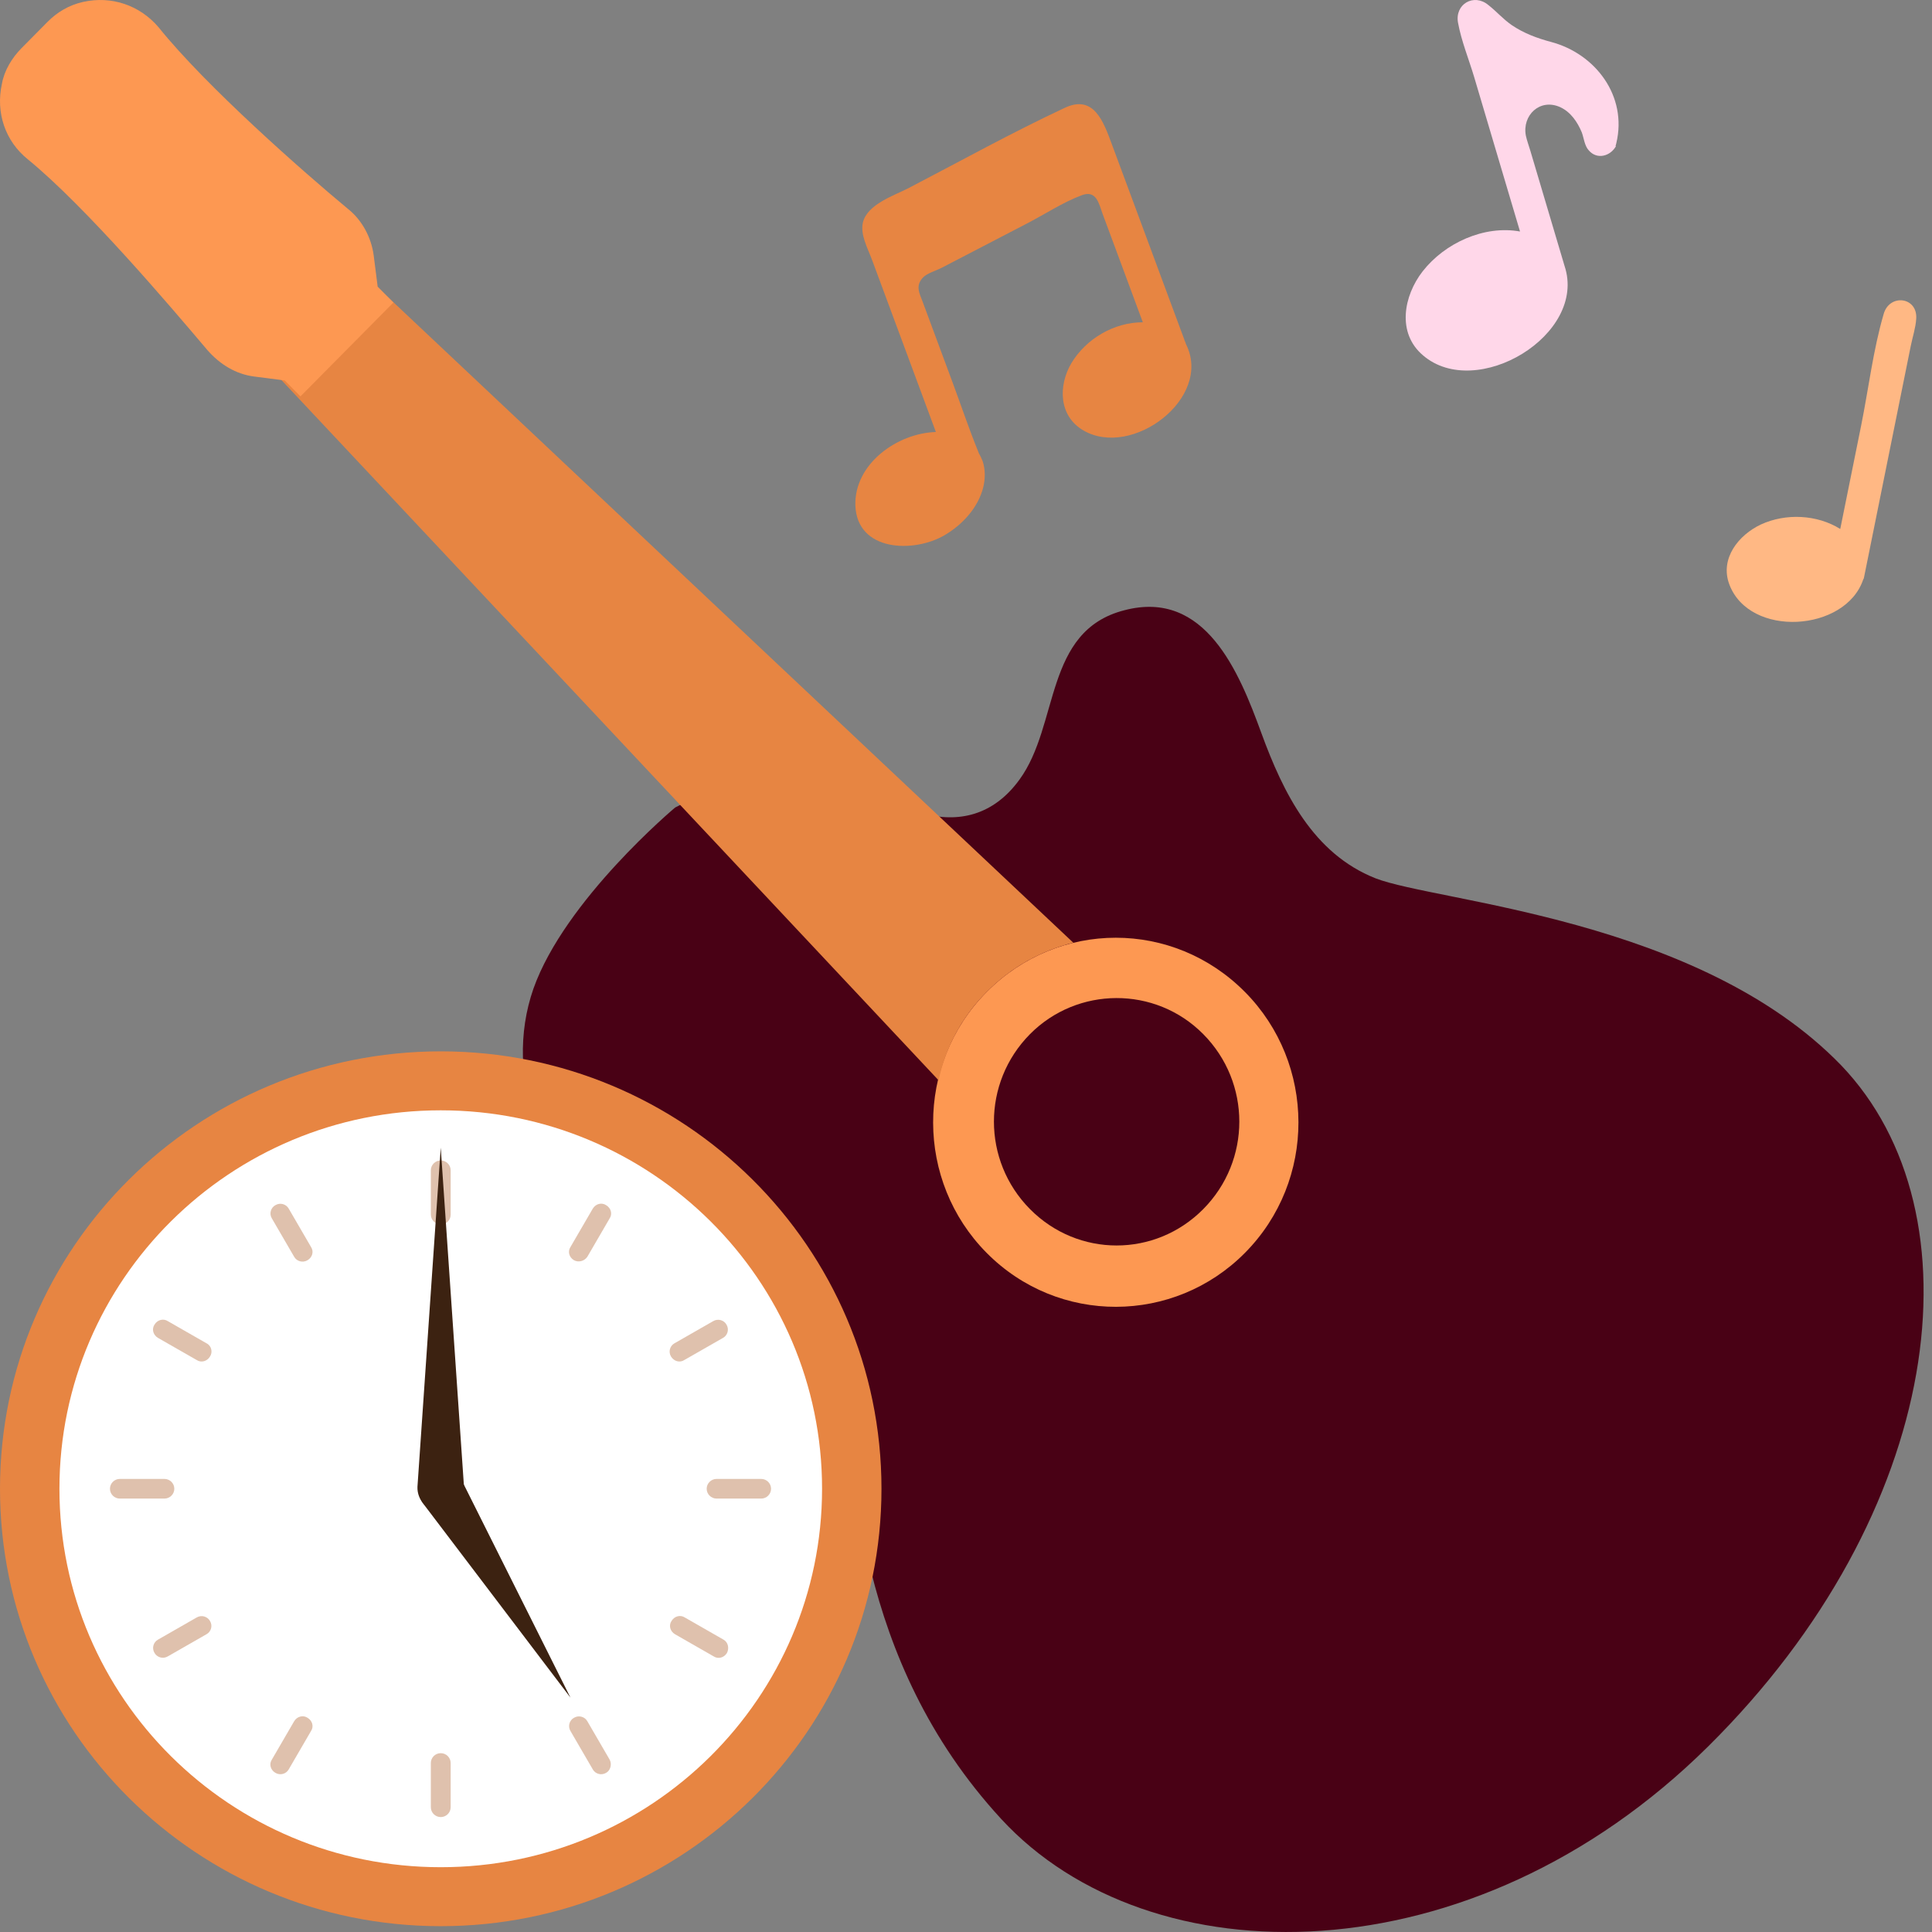 <svg width="80" height="80" viewBox="0 0 80 80" fill="none" xmlns="http://www.w3.org/2000/svg">
<rect x="0" y="0" width="80" height="80" fill="#808080" stroke="none"/>
<g clip-path="url(#clip0_303_1030)">
<path d="M27.957 33.437C27.957 33.437 23.39 37.257 22.086 40.945C20.814 44.6 22.412 48.914 25.804 51.087C29.197 53.26 34.481 54.051 34.938 57.343C35.394 60.636 35.329 68.671 41.461 75.323C47.594 81.974 60.935 82.007 70.721 72.326C80.506 62.645 82.105 50.231 76.233 44.106C70.329 38.014 59.5 37.356 56.955 36.368C54.379 35.347 53.139 32.844 52.226 30.342C51.312 27.839 49.91 24.382 46.55 25.271C43.223 26.127 43.875 30.012 42.212 32.285C40.059 35.248 36.406 33.602 33.698 30.539L27.957 33.437Z" fill="#490115"/>
<path d="M51.552 41.077C54.487 44.04 54.52 48.881 51.552 51.877C48.616 54.841 43.821 54.874 40.853 51.877C37.917 48.914 37.884 44.073 40.853 41.077C43.821 38.08 48.583 38.08 51.552 41.077Z" fill="#FD9852"/>
<path d="M49.825 42.822C51.815 44.831 51.815 48.057 49.825 50.066C47.835 52.075 44.638 52.075 42.649 50.066C40.659 48.057 40.659 44.831 42.649 42.822C44.606 40.846 47.835 40.813 49.825 42.822Z" fill="#490115"/>
<path d="M44.442 39.035C43.137 39.364 41.898 40.023 40.854 41.077C39.81 42.13 39.158 43.382 38.864 44.732L9.475 13.416L13.226 9.629L44.442 39.035Z" fill="#E78542"/>
<path d="M3.439 0.08C2.852 0.212 2.362 0.508 1.971 0.903L0.895 1.99C0.503 2.385 0.177 2.912 0.079 3.472C-0.182 4.657 0.21 5.843 1.156 6.6C3.569 8.576 7.06 12.692 8.593 14.503C9.115 15.096 9.767 15.491 10.517 15.59L11.789 15.754L12.442 16.413L16.291 12.527L15.638 11.869L15.475 10.585C15.377 9.827 14.986 9.103 14.399 8.642C12.572 7.127 8.527 3.571 6.57 1.134C5.787 0.212 4.613 -0.183 3.439 0.08Z" fill="#FD9852"/>
<path d="M18.25 79.759C28.329 79.759 36.5 71.65 36.5 61.646C36.5 51.643 28.329 43.534 18.25 43.534C8.171 43.534 0 51.643 0 61.646C0 71.65 8.171 79.759 18.25 79.759Z" fill="#E78542"/>
<path d="M18.25 77.317C26.971 77.317 34.04 70.301 34.04 61.646C34.04 52.992 26.971 45.976 18.25 45.976C9.53 45.976 2.461 52.992 2.461 61.646C2.461 70.301 9.53 77.317 18.25 77.317Z" fill="white"/>
<path d="M18.25 50.697C18.025 50.697 17.84 50.514 17.84 50.291V48.459C17.84 48.235 18.025 48.052 18.25 48.052C18.476 48.052 18.661 48.235 18.661 48.459V50.291C18.661 50.535 18.476 50.697 18.25 50.697Z" fill="#DFC1AD"/>
<path d="M18.25 75.241C18.025 75.241 17.84 75.058 17.84 74.834V73.002C17.84 72.778 18.025 72.595 18.25 72.595C18.476 72.595 18.661 72.778 18.661 73.002V74.834C18.661 75.058 18.476 75.241 18.25 75.241Z" fill="#DFC1AD"/>
<path d="M29.262 61.646C29.262 61.422 29.447 61.239 29.672 61.239H31.518C31.743 61.239 31.928 61.422 31.928 61.646C31.928 61.87 31.743 62.053 31.518 62.053H29.672C29.447 62.053 29.262 61.87 29.262 61.646Z" fill="#DFC1AD"/>
<path d="M4.553 61.646C4.553 61.422 4.737 61.239 4.963 61.239H6.808C7.034 61.239 7.218 61.422 7.218 61.646C7.218 61.87 7.034 62.053 6.808 62.053H4.963C4.737 62.053 4.553 61.87 4.553 61.646Z" fill="#DFC1AD"/>
<path d="M12.735 52.183C12.529 52.305 12.283 52.224 12.181 52.041L11.258 50.453C11.135 50.25 11.217 50.006 11.402 49.904C11.607 49.782 11.853 49.863 11.955 50.046L12.878 51.634C13.001 51.817 12.94 52.061 12.735 52.183Z" fill="#DFC1AD"/>
<path d="M25.099 73.409C24.894 73.531 24.648 73.45 24.546 73.267L23.623 71.679C23.5 71.476 23.582 71.232 23.767 71.13C23.971 71.008 24.218 71.089 24.32 71.272L25.243 72.86C25.345 73.043 25.284 73.308 25.099 73.409Z" fill="#DFC1AD"/>
<path d="M27.786 56.172C27.663 55.968 27.745 55.724 27.929 55.623L29.529 54.707C29.734 54.585 29.98 54.666 30.082 54.849C30.205 55.053 30.123 55.297 29.939 55.399L28.339 56.314C28.155 56.437 27.909 56.375 27.786 56.172Z" fill="#DFC1AD"/>
<path d="M6.398 68.444C6.275 68.24 6.357 67.996 6.542 67.894L8.141 66.978C8.346 66.856 8.592 66.938 8.695 67.121C8.818 67.324 8.736 67.569 8.551 67.67L6.952 68.586C6.747 68.708 6.501 68.627 6.398 68.444Z" fill="#DFC1AD"/>
<path d="M8.695 56.172C8.572 56.375 8.326 56.437 8.141 56.314L6.542 55.399C6.337 55.276 6.275 55.032 6.398 54.849C6.521 54.646 6.767 54.585 6.952 54.707L8.551 55.623C8.756 55.724 8.818 55.989 8.695 56.172Z" fill="#DFC1AD"/>
<path d="M30.103 68.444C29.98 68.647 29.734 68.708 29.549 68.586L27.95 67.67C27.745 67.548 27.683 67.304 27.806 67.121C27.929 66.917 28.175 66.856 28.36 66.978L29.959 67.894C30.144 67.996 30.205 68.24 30.103 68.444Z" fill="#DFC1AD"/>
<path d="M23.767 52.183C23.561 52.061 23.5 51.817 23.623 51.634L24.546 50.046C24.669 49.843 24.915 49.782 25.099 49.904C25.304 50.026 25.366 50.27 25.243 50.453L24.32 52.041C24.197 52.224 23.951 52.285 23.767 52.183Z" fill="#DFC1AD"/>
<path d="M11.402 73.409C11.197 73.287 11.135 73.043 11.258 72.86L12.181 71.272C12.304 71.069 12.55 71.008 12.735 71.13C12.94 71.252 13.001 71.496 12.878 71.679L11.955 73.267C11.853 73.45 11.607 73.531 11.402 73.409Z" fill="#DFC1AD"/>
<path d="M18.25 62.583C17.696 62.583 17.265 62.114 17.286 61.565L18.25 47.523L19.213 61.565C19.234 62.114 18.803 62.583 18.25 62.583Z" fill="#3C2211"/>
<path d="M17.799 60.955C18.27 60.67 18.885 60.832 19.131 61.321L23.622 70.296L17.552 62.298C17.204 61.87 17.327 61.239 17.799 60.955Z" fill="#3C2211"/>
<path d="M66.905 6.018C66.911 5.982 66.922 5.961 66.929 5.925C67.392 3.985 66.074 2.229 64.23 1.738C63.647 1.582 63.102 1.38 62.603 1.043C62.234 0.789 61.966 0.47 61.628 0.207C61.029 -0.291 60.231 0.171 60.374 0.943C60.512 1.699 60.823 2.455 61.041 3.187C61.457 4.588 61.877 6.005 62.293 7.405C62.511 8.137 62.724 8.854 62.941 9.586C61.458 9.316 59.826 10.061 58.91 11.234C58.12 12.248 57.832 13.788 58.921 14.712C61.133 16.618 65.736 13.865 64.785 11.013C64.781 10.997 64.771 10.965 64.766 10.949C64.298 9.373 63.835 7.813 63.367 6.238C63.306 6.031 63.228 5.828 63.183 5.617C63.021 4.781 63.759 4.06 64.598 4.434C65.038 4.633 65.319 5.052 65.499 5.483C65.585 5.717 65.612 6.039 65.789 6.228C66.133 6.628 66.69 6.463 66.914 6.05C66.893 6.039 66.889 6.023 66.905 6.018Z" fill="#FFD7E9"/>
<path d="M79.346 13.205C79.413 12.287 78.238 12.151 77.999 13.001C77.563 14.488 77.374 16.093 77.066 17.623C76.776 19.056 76.49 20.472 76.201 21.904C75.239 21.303 73.946 21.245 72.919 21.716C71.984 22.154 71.21 23.132 71.606 24.195C72.442 26.43 76.425 26.167 77.152 23.993C77.175 23.964 77.181 23.931 77.184 23.915C77.828 20.725 78.476 17.518 79.12 14.328C79.195 13.954 79.323 13.573 79.346 13.205Z" fill="#FFB884"/>
<path d="M49.113 14.257C49.101 14.226 49.084 14.179 49.057 14.154C49.161 14.292 49.045 14.123 49.038 14.055C48.974 13.883 48.905 13.697 48.841 13.525C48.639 12.98 48.437 12.436 48.235 11.891C47.755 10.599 47.276 9.307 46.797 8.014C46.542 7.329 46.288 6.644 46.04 5.975C45.699 5.057 45.297 3.878 44.067 4.476C41.879 5.5 39.764 6.674 37.627 7.786C37.017 8.101 35.91 8.458 35.73 9.216C35.616 9.718 35.935 10.291 36.108 10.758C36.258 11.163 36.403 11.552 36.553 11.957C37.286 13.934 38.02 15.911 38.753 17.888C37.142 17.937 35.367 19.215 35.419 20.931C35.489 22.836 37.818 22.91 39.102 22.168C39.844 21.734 40.503 21.029 40.716 20.17C40.799 19.821 40.802 19.448 40.696 19.115C40.65 18.991 40.588 18.872 40.526 18.753C40.526 18.753 40.509 18.706 40.503 18.691C40.126 17.768 39.81 16.823 39.464 15.889C39.042 14.752 38.62 13.616 38.205 12.495C38.078 12.152 37.894 11.849 38.208 11.502C38.37 11.318 38.786 11.199 39.008 11.081C40.165 10.475 41.312 9.89 42.468 9.284C43.227 8.896 44.008 8.376 44.802 8.081C45.41 7.856 45.508 8.457 45.659 8.862C45.89 9.484 46.126 10.123 46.358 10.745C46.681 11.617 46.999 12.473 47.322 13.345C46.135 13.343 44.97 14.023 44.358 15.047C43.817 15.974 43.837 17.224 44.856 17.82C46.871 19.003 50.222 16.484 49.113 14.257Z" fill="#E78542"/>
</g>
<defs>
<clipPath id="clip0_303_1030">
<rect width="80" height="80" fill="white"/>
</clipPath>
</defs>
</svg>
